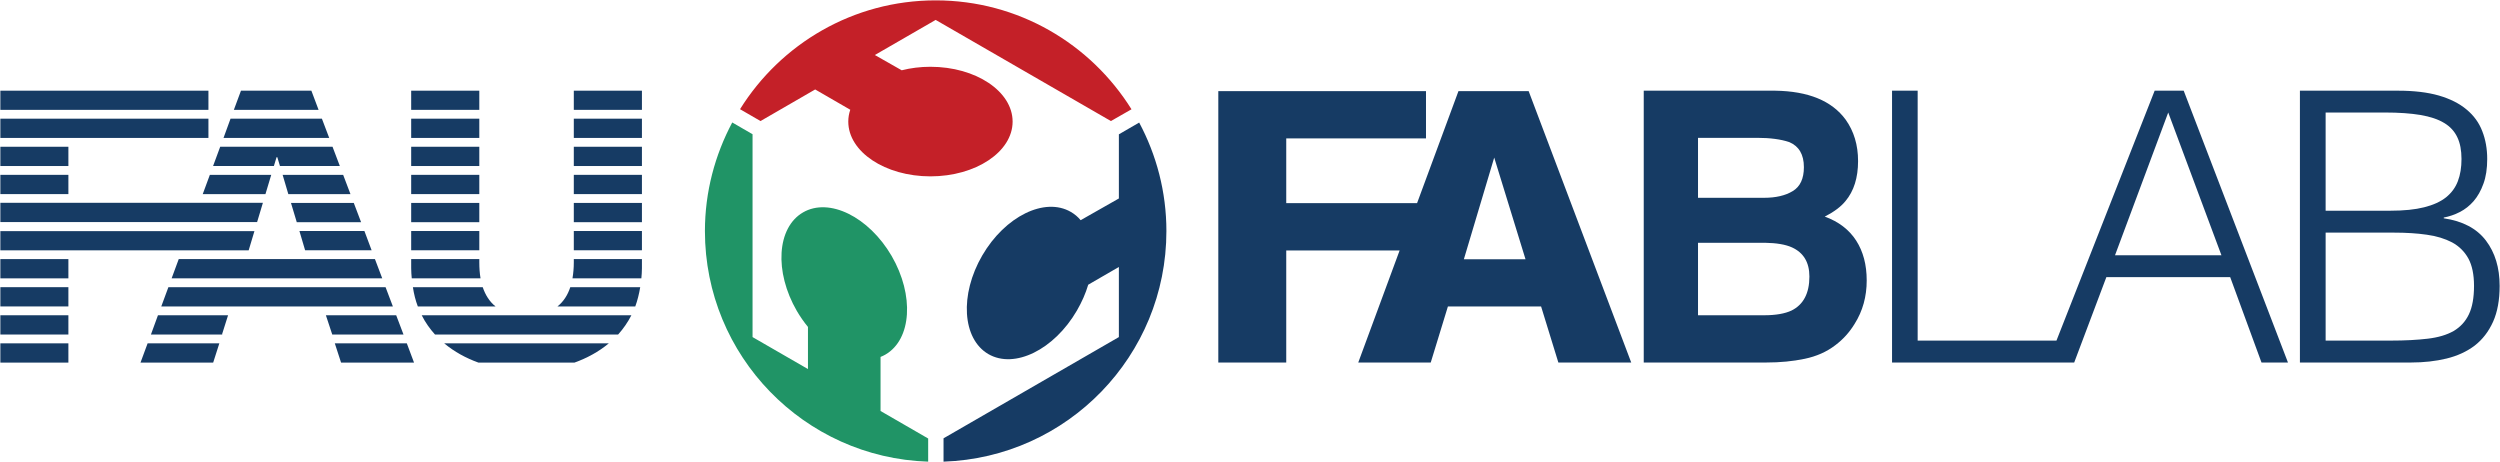 <?xml version="1.0" encoding="UTF-8" standalone="no"?>
<!-- Creator: CorelDRAW X6 -->

<svg
   xmlns:dc="http://purl.org/dc/elements/1.1/"
   xmlns:cc="http://creativecommons.org/ns#"
   xmlns:rdf="http://www.w3.org/1999/02/22-rdf-syntax-ns#"
   xmlns:svg="http://www.w3.org/2000/svg"
   xmlns="http://www.w3.org/2000/svg"
   xmlns:sodipodi="http://sodipodi.sourceforge.net/DTD/sodipodi-0.dtd"
   xmlns:inkscape="http://www.inkscape.org/namespaces/inkscape"
   xml:space="preserve"
   width="933.648"
   height="172.55"
   version="1.1"
   style="fill-rule:evenodd"
   viewBox="0 0 26349.626 4869.75"
   id="svg2"
   inkscape:version="0.48.5 r10040"
   sodipodi:docname="fablab_logo_final.svg"><sodipodi:namedview
     pagecolor="#ffffff"
     bordercolor="#666666"
     borderopacity="1"
     objecttolerance="10"
     gridtolerance="10"
     guidetolerance="10"
     inkscape:pageopacity="0"
     inkscape:pageshadow="2"
     inkscape:window-width="1920"
     inkscape:window-height="1018"
     id="namedview106"
     showgrid="false"
     fit-margin-top="0"
     fit-margin-left="0"
     fit-margin-right="0"
     fit-margin-bottom="0"
     inkscape:zoom="0.89707532"
     inkscape:cx="389.46529"
     inkscape:cy="-52.609717"
     inkscape:window-x="-7"
     inkscape:window-y="32"
     inkscape:window-maximized="1"
     inkscape:current-layer="svg2" /><defs
     id="defs4"><style
       type="text/css"
       id="style6">
    .str0 {stroke:black;stroke-width:7.62}
    .fil0 {fill:none;fill-rule:nonzero}
   </style></defs><g
     id="g3867"><path
       class="fil0 str0"
       d="m 6416.812,3618.812 -1735,0 c 107,89 230,156 361,203 l 1012,0 c 131,-47 255,-114 362,-203 z"
       id="path10"
       inkscape:connector-curvature="0"
       style="fill:#163b64;fill-opacity:1;fill-rule:nonzero;stroke:none;stroke-width:7.62" /><polygon
       transform="translate(-1956.188,-8102.188)"
       class="fil0 str0"
       points="7008,9260 7008,9058 6290,9058 6290,9260 "
       id="polygon12"
       style="fill:#163b64;fill-opacity:1;fill-rule:nonzero;stroke:none;stroke-width:7.62" /><polygon
       transform="translate(-1956.188,-8102.188)"
       class="fil0 str0"
       points="7008,9556 7008,9353 6290,9353 6290,9556 "
       id="polygon14"
       style="fill:#163b64;fill-opacity:1;fill-rule:nonzero;stroke:none;stroke-width:7.62" /><polygon
       transform="translate(-1956.188,-8102.188)"
       class="fil0 str0"
       points="7008,9852 7008,9649 6290,9649 6290,9852 "
       id="polygon16"
       style="fill:#163b64;fill-opacity:1;fill-rule:nonzero;stroke:none;stroke-width:7.62" /><polygon
       transform="translate(-1956.188,-8102.188)"
       class="fil0 str0"
       points="7008,10148 7008,9945 6290,9945 6290,10148 "
       id="polygon18"
       style="fill:#163b64;fill-opacity:1;fill-rule:nonzero;stroke:none;stroke-width:7.62" /><polygon
       transform="translate(-1956.188,-8102.188)"
       class="fil0 str0"
       points="7008,10444 7008,10241 6290,10241 6290,10444 "
       id="polygon20"
       style="fill:#163b64;fill-opacity:1;fill-rule:nonzero;stroke:none;stroke-width:7.62" /><polygon
       transform="translate(-1956.188,-8102.188)"
       class="fil0 str0"
       points="7008,10740 7008,10537 6290,10537 6290,10740 "
       id="polygon22"
       style="fill:#163b64;fill-opacity:1;fill-rule:nonzero;stroke:none;stroke-width:7.62" /><path
       class="fil0 str0"
       d="m 4339.812,2933.812 725,0 c -9,-53 -13,-109 -13,-168 l 0,-35 -718,0 0,96 c 0,37 3,72 6,107 z"
       id="path24"
       inkscape:connector-curvature="0"
       style="fill:#163b64;fill-opacity:1;fill-rule:nonzero;stroke:none;stroke-width:7.62" /><path
       class="fil0 str0"
       d="m 4403.812,3229.812 819,0 c -64,-51 -107,-121 -135,-203 l -736,0 c 11,72 28,140 52,203 z"
       id="path26"
       inkscape:connector-curvature="0"
       style="fill:#163b64;fill-opacity:1;fill-rule:nonzero;stroke:none;stroke-width:7.62" /><path
       class="fil0 str0"
       d="m 6654.812,3322.812 -2210,0 c 38,76 86,143 140,203 l 1930,0 c 54,-60 101,-127 140,-203 z"
       id="path28"
       inkscape:connector-curvature="0"
       style="fill:#163b64;fill-opacity:1;fill-rule:nonzero;stroke:none;stroke-width:7.62" /><path
       class="fil0 str0"
       d="m 6747.812,3026.812 -737,0 c -27,82 -71,152 -135,203 l 820,0 c 23,-63 40,-131 52,-203 z"
       id="path30"
       inkscape:connector-curvature="0"
       style="fill:#163b64;fill-opacity:1;fill-rule:nonzero;stroke:none;stroke-width:7.62" /><polygon
       transform="translate(-1956.188,-8102.188)"
       class="fil0 str0"
       points="8722,9260 8722,9058 8004,9058 8004,9260 "
       id="polygon32"
       style="fill:#163b64;fill-opacity:1;fill-rule:nonzero;stroke:none;stroke-width:7.62" /><polygon
       transform="translate(-1956.188,-8102.188)"
       class="fil0 str0"
       points="8722,9556 8722,9353 8004,9353 8004,9556 "
       id="polygon34"
       style="fill:#163b64;fill-opacity:1;fill-rule:nonzero;stroke:none;stroke-width:7.62" /><polygon
       transform="translate(-1956.188,-8102.188)"
       class="fil0 str0"
       points="8722,9852 8722,9649 8004,9649 8004,9852 "
       id="polygon36"
       style="fill:#163b64;fill-opacity:1;fill-rule:nonzero;stroke:none;stroke-width:7.62" /><polygon
       transform="translate(-1956.188,-8102.188)"
       class="fil0 str0"
       points="8722,10148 8722,9945 8004,9945 8004,10148 "
       id="polygon38"
       style="fill:#163b64;fill-opacity:1;fill-rule:nonzero;stroke:none;stroke-width:7.62" /><polygon
       transform="translate(-1956.188,-8102.188)"
       class="fil0 str0"
       points="8722,10444 8722,10241 8004,10241 8004,10444 "
       id="polygon40"
       style="fill:#163b64;fill-opacity:1;fill-rule:nonzero;stroke:none;stroke-width:7.62" /><polygon
       transform="translate(-1956.188,-8102.188)"
       class="fil0 str0"
       points="8722,10740 8722,10537 8004,10537 8004,10740 "
       id="polygon42"
       style="fill:#163b64;fill-opacity:1;fill-rule:nonzero;stroke:none;stroke-width:7.62" /><path
       class="fil0 str0"
       d="m 6765.812,2826.812 0,-96 -718,0 0,35 c 0,59 -5,115 -14,168 l 726,0 c 3,-35 6,-70 6,-107 z"
       id="path44"
       inkscape:connector-curvature="0"
       style="fill:#163b64;fill-opacity:1;fill-rule:nonzero;stroke:none;stroke-width:7.62" /><polygon
       transform="translate(-1956.188,-8102.188)"
       class="fil0 str0"
       points="3621,11425 3547,11628 4298,11628 4299,11624 4297,11624 4360,11425 "
       id="polygon46"
       style="fill:#163b64;fill-opacity:1;fill-rule:nonzero;stroke:none;stroke-width:7.62" /><polygon
       transform="translate(-1956.188,-8102.188)"
       class="fil0 str0"
       points="3437,11924 4203,11924 4268,11721 3512,11721 "
       id="polygon48"
       style="fill:#163b64;fill-opacity:1;fill-rule:nonzero;stroke:none;stroke-width:7.62" /><polygon
       transform="translate(-1956.188,-8102.188)"
       class="fil0 str0"
       points="2677,11924 2677,11721 1960,11721 1960,11924 "
       id="polygon50"
       style="fill:#163b64;fill-opacity:1;fill-rule:nonzero;stroke:none;stroke-width:7.62" /><polygon
       transform="translate(-1956.188,-8102.188)"
       class="fil0 str0"
       points="2677,11628 2677,11425 1960,11425 1960,11628 "
       id="polygon52"
       style="fill:#163b64;fill-opacity:1;fill-rule:nonzero;stroke:none;stroke-width:7.62" /><polygon
       transform="translate(-1956.188,-8102.188)"
       class="fil0 str0"
       points="2677,11332 2677,11129 1960,11129 1960,11332 "
       id="polygon54"
       style="fill:#163b64;fill-opacity:1;fill-rule:nonzero;stroke:none;stroke-width:7.62" /><polygon
       transform="translate(-1956.188,-8102.188)"
       class="fil0 str0"
       points="2677,11036 2677,10833 1960,10833 1960,11036 "
       id="polygon56"
       style="fill:#163b64;fill-opacity:1;fill-rule:nonzero;stroke:none;stroke-width:7.62" /><polygon
       transform="translate(-1956.188,-8102.188)"
       class="fil0 str0"
       points="2677,10148 2677,9945 1960,9945 1960,10148 "
       id="polygon58"
       style="fill:#163b64;fill-opacity:1;fill-rule:nonzero;stroke:none;stroke-width:7.62" /><polygon
       transform="translate(-1956.188,-8102.188)"
       class="fil0 str0"
       points="2677,9852 2677,9649 1960,9649 1960,9852 "
       id="polygon60"
       style="fill:#163b64;fill-opacity:1;fill-rule:nonzero;stroke:none;stroke-width:7.62" /><polygon
       transform="translate(-1956.188,-8102.188)"
       class="fil0 str0"
       points="4153,9260 4153,9058 1960,9058 1960,9260 "
       id="polygon62"
       style="fill:#163b64;fill-opacity:1;fill-rule:nonzero;stroke:none;stroke-width:7.62" /><polygon
       transform="translate(-1956.188,-8102.188)"
       class="fil0 str0"
       points="4153,9556 4153,9353 1960,9353 1960,9556 "
       id="polygon64"
       style="fill:#163b64;fill-opacity:1;fill-rule:nonzero;stroke:none;stroke-width:7.62" /><polygon
       transform="translate(-1956.188,-8102.188)"
       class="fil0 str0"
       points="4168,9945 4093,10148 4754,10148 4815,9945 "
       id="polygon66"
       style="fill:#163b64;fill-opacity:1;fill-rule:nonzero;stroke:none;stroke-width:7.62" /><polygon
       transform="translate(-1956.188,-8102.188)"
       class="fil0 str0"
       points="5314,9260 5238,9058 4496,9058 4421,9260 "
       id="polygon68"
       style="fill:#163b64;fill-opacity:1;fill-rule:nonzero;stroke:none;stroke-width:7.62" /><polygon
       transform="translate(-1956.188,-8102.188)"
       class="fil0 str0"
       points="5426,9556 5349,9353 4386,9353 4312,9556 "
       id="polygon70"
       style="fill:#163b64;fill-opacity:1;fill-rule:nonzero;stroke:none;stroke-width:7.62" /><polygon
       transform="translate(-1956.188,-8102.188)"
       class="fil0 str0"
       points="4843,9852 4871,9759 4879,9759 4907,9852 5538,9852 5461,9649 4277,9649 4202,9852 "
       id="polygon72"
       style="fill:#163b64;fill-opacity:1;fill-rule:nonzero;stroke:none;stroke-width:7.62" /><polygon
       transform="translate(-1956.188,-8102.188)"
       class="fil0 str0"
       points="5650,10148 5573,9945 4935,9945 4995,10148 "
       id="polygon74"
       style="fill:#163b64;fill-opacity:1;fill-rule:nonzero;stroke:none;stroke-width:7.62" /><polygon
       transform="translate(-1956.188,-8102.188)"
       class="fil0 str0"
       points="5762,10444 5685,10241 5023,10241 5084,10444 "
       id="polygon76"
       style="fill:#163b64;fill-opacity:1;fill-rule:nonzero;stroke:none;stroke-width:7.62" /><polygon
       transform="translate(-1956.188,-8102.188)"
       class="fil0 str0"
       points="5873,10740 5797,10537 5112,10537 5172,10740 "
       id="polygon78"
       style="fill:#163b64;fill-opacity:1;fill-rule:nonzero;stroke:none;stroke-width:7.62" /><polygon
       transform="translate(-1956.188,-8102.188)"
       class="fil0 str0"
       points="5985,11036 5908,10833 3840,10833 3765,11036 "
       id="polygon80"
       style="fill:#163b64;fill-opacity:1;fill-rule:nonzero;stroke:none;stroke-width:7.62" /><polygon
       transform="translate(-1956.188,-8102.188)"
       class="fil0 str0"
       points="6097,11332 6020,11129 3731,11129 3656,11332 "
       id="polygon82"
       style="fill:#163b64;fill-opacity:1;fill-rule:nonzero;stroke:none;stroke-width:7.62" /><polygon
       transform="translate(-1956.188,-8102.188)"
       class="fil0 str0"
       points="6209,11628 6132,11425 5391,11425 5458,11628 "
       id="polygon84"
       style="fill:#163b64;fill-opacity:1;fill-rule:nonzero;stroke:none;stroke-width:7.62" /><polygon
       transform="translate(-1956.188,-8102.188)"
       class="fil0 str0"
       points="6244,11721 5485,11721 5551,11924 6320,11924 "
       id="polygon86"
       style="fill:#163b64;fill-opacity:1;fill-rule:nonzero;stroke:none;stroke-width:7.62" /><polygon
       transform="translate(-1956.188,-8102.188)"
       class="fil0 str0"
       points="1960,10741 4577,10741 4638,10538 1960,10538 "
       id="polygon88"
       style="fill:#163b64;fill-opacity:1;fill-rule:nonzero;stroke:none;stroke-width:7.62" /><polygon
       transform="translate(-1956.188,-8102.188)"
       class="fil0 str0"
       points="1960,10443 4666,10443 4727,10240 1960,10240 "
       id="polygon90"
       style="fill:#163b64;fill-opacity:1;fill-rule:nonzero;stroke:none;stroke-width:7.62" /><path
       class="fil0 str0"
       d="m 22291.812,2690.812 561,-1505 561,1505 -1122,0 z m -430,1130 339,-900 1305,0 330,900 279,0 -1099,-2865 -306,0 -1035,2634 -1463,0 0,-2634 -270,0 0,2865 1920,0 z"
       id="path92"
       inkscape:connector-curvature="0"
       style="fill:#163b64;fill-opacity:1;fill-rule:nonzero;stroke:none;stroke-width:7.62" /><path
       class="fil0 str0"
       d="m 17896.812,2558.812 0,764 696,0 c 124,0 220,-17 290,-50 125,-62 188,-182 188,-358 0,-149 -61,-251 -183,-307 -68,-31 -163,-47 -286,-49 l -705,0 z m 0,-1106 0,632 696,0 c 125,0 226,-24 303,-71 78,-47 117,-131 117,-252 0,-133 -52,-221 -154,-264 -89,-30 -202,-45 -339,-45 l -623,0 z m 1556,-192 c 87,122 131,267 131,437 0,175 -44,316 -133,422 -49,60 -122,114 -218,163 146,53 257,138 331,253 74,115 111,255 111,420 0,170 -42,322 -127,457 -54,89 -122,164 -203,225 -91,70 -199,118 -324,144 -124,26 -259,39 -405,39 l -1291,0 0,-2865 1385,0 c 349,5 597,106 743,305 z"
       id="path94"
       inkscape:connector-curvature="0"
       style="fill:#163b64;fill-opacity:1;fill-rule:nonzero;stroke:none;stroke-width:7.62" /><path
       class="fil0 str0"
       d="m 15428.813,2732.812 320,-1072 330,1072 -650,0 z m 683,-1772 -740,0 -436,1180 -1379,0 0,-682 1473,0 0,-498 -2189,0 0,2860 716,0 0,-1181 1195,0 -436,1181 764,0 181,-591 982,0 181.999,591 768,0 -1080.999,-2860 z"
       id="path96"
       inkscape:connector-curvature="0"
       style="fill:#163b64;fill-opacity:1;fill-rule:nonzero;stroke:none;stroke-width:7.62" /><path
       class="fil0 str0"
       d="m 24511.812,3589.812 688,0 c 149,0 278,-7 388,-20 110,-13 201,-40 273,-81 71,-42 125,-100 161,-176 36,-75 54,-175 54,-300 0,-119 -20,-216 -60,-289 -40,-72 -97,-129 -171,-169 -75,-39 -163,-67 -267,-81 -103,-15 -219,-22 -346,-22 l -720,0 0,1138 z m 0,-1369 684,0 c 141,0 259,-12 354,-36 96,-24 173,-59 231,-105 58,-47 100,-104 125,-171 26,-68 38,-146 38,-233 0,-90 -14,-167 -44,-229 -29,-62 -75,-113 -139,-151 -64,-39 -146,-66 -249,-84 -102,-17 -227,-26 -376,-26 l -624,0 0,1035 z m -271,1600 0,-2865 1035,0 c 167,0 310,17 429,51 120,35 217,84 293,148 76,63 131,139 165,228 35,89 52,187 52,293 0,101 -13,188 -40,261 -26,73 -61,134 -103,183 -43,49 -91,87 -146,115 -54,28 -111,47 -169,58 l 0,8 c 199,29 347,107 444,234 97,128 145,287 145,478 0,149 -23,275 -69,378 -47,104 -111,187 -193,251 -83,63 -182,109 -297,137 -115,28 -241,42 -376,42 l -1170,0 z"
       id="path98"
       inkscape:connector-curvature="0"
       style="fill:#163b64;fill-opacity:1;fill-rule:nonzero;stroke:none;stroke-width:7.62" /><path
       class="fil0 str0"
       d="m 9782.812,4621.812 -502,-290 0,-570 c 18,-7 35,-15 52,-25 276,-161 305,-625 65,-1039 -241,-413 -659,-619 -934,-459 -276,160 -305,625 -65,1039 36,61 75,117 117,168 l 0,444 -584,-337 0,-2138 -214,-124 c -182,342 -288,731 -288,1145 0,1316 1047,2388 2353,2430 l 0,-244 z"
       id="path100"
       inkscape:connector-curvature="0"
       style="fill:#209466;fill-opacity:1;fill-rule:nonzero;stroke:none;stroke-width:7.62" /><path
       class="fil0 str0"
       d="m 12006.813,1291.812 -214,124 0,676 -403,229 c -29,-35 -63,-64 -103,-87 -275,-160 -694,46 -934,459 -240,413 -211,878 64,1039 276,160 694,-46 934,-459 52,-90 92,-181 119,-272 l 323,-187 0,739 -1848.001,1067 0,246 c 1305.001,-44 2349.001,-1115 2349.001,-2430 0,-414 -105,-803 -287,-1144 z"
       id="path102"
       inkscape:connector-curvature="0"
       style="fill:#163b64;fill-opacity:1;fill-rule:nonzero;stroke:none;stroke-width:7.62" /><path
       class="fil0 str0"
       d="m 8015.812,1275.812 576,-333 370,214 c -14,40 -21,82 -21,125 0,318 388,577 866,577 478,0 866,-259 866,-577 0,-319 -388,-578 -866,-578 -107,0 -209,13 -303,37 l -283,-161 641,-370 1847.001,1066 c 80,-46 153,-88 217,-124 -430,-689 -1192,-1148 -2064.001,-1148 -870,0 -1633,459 -2062,1147 65,38 137,79 216,125 z"
       id="path104"
       inkscape:connector-curvature="0"
       style="fill:#c42028;fill-opacity:1;fill-rule:nonzero;stroke:none;stroke-width:7.62" /></g></svg>